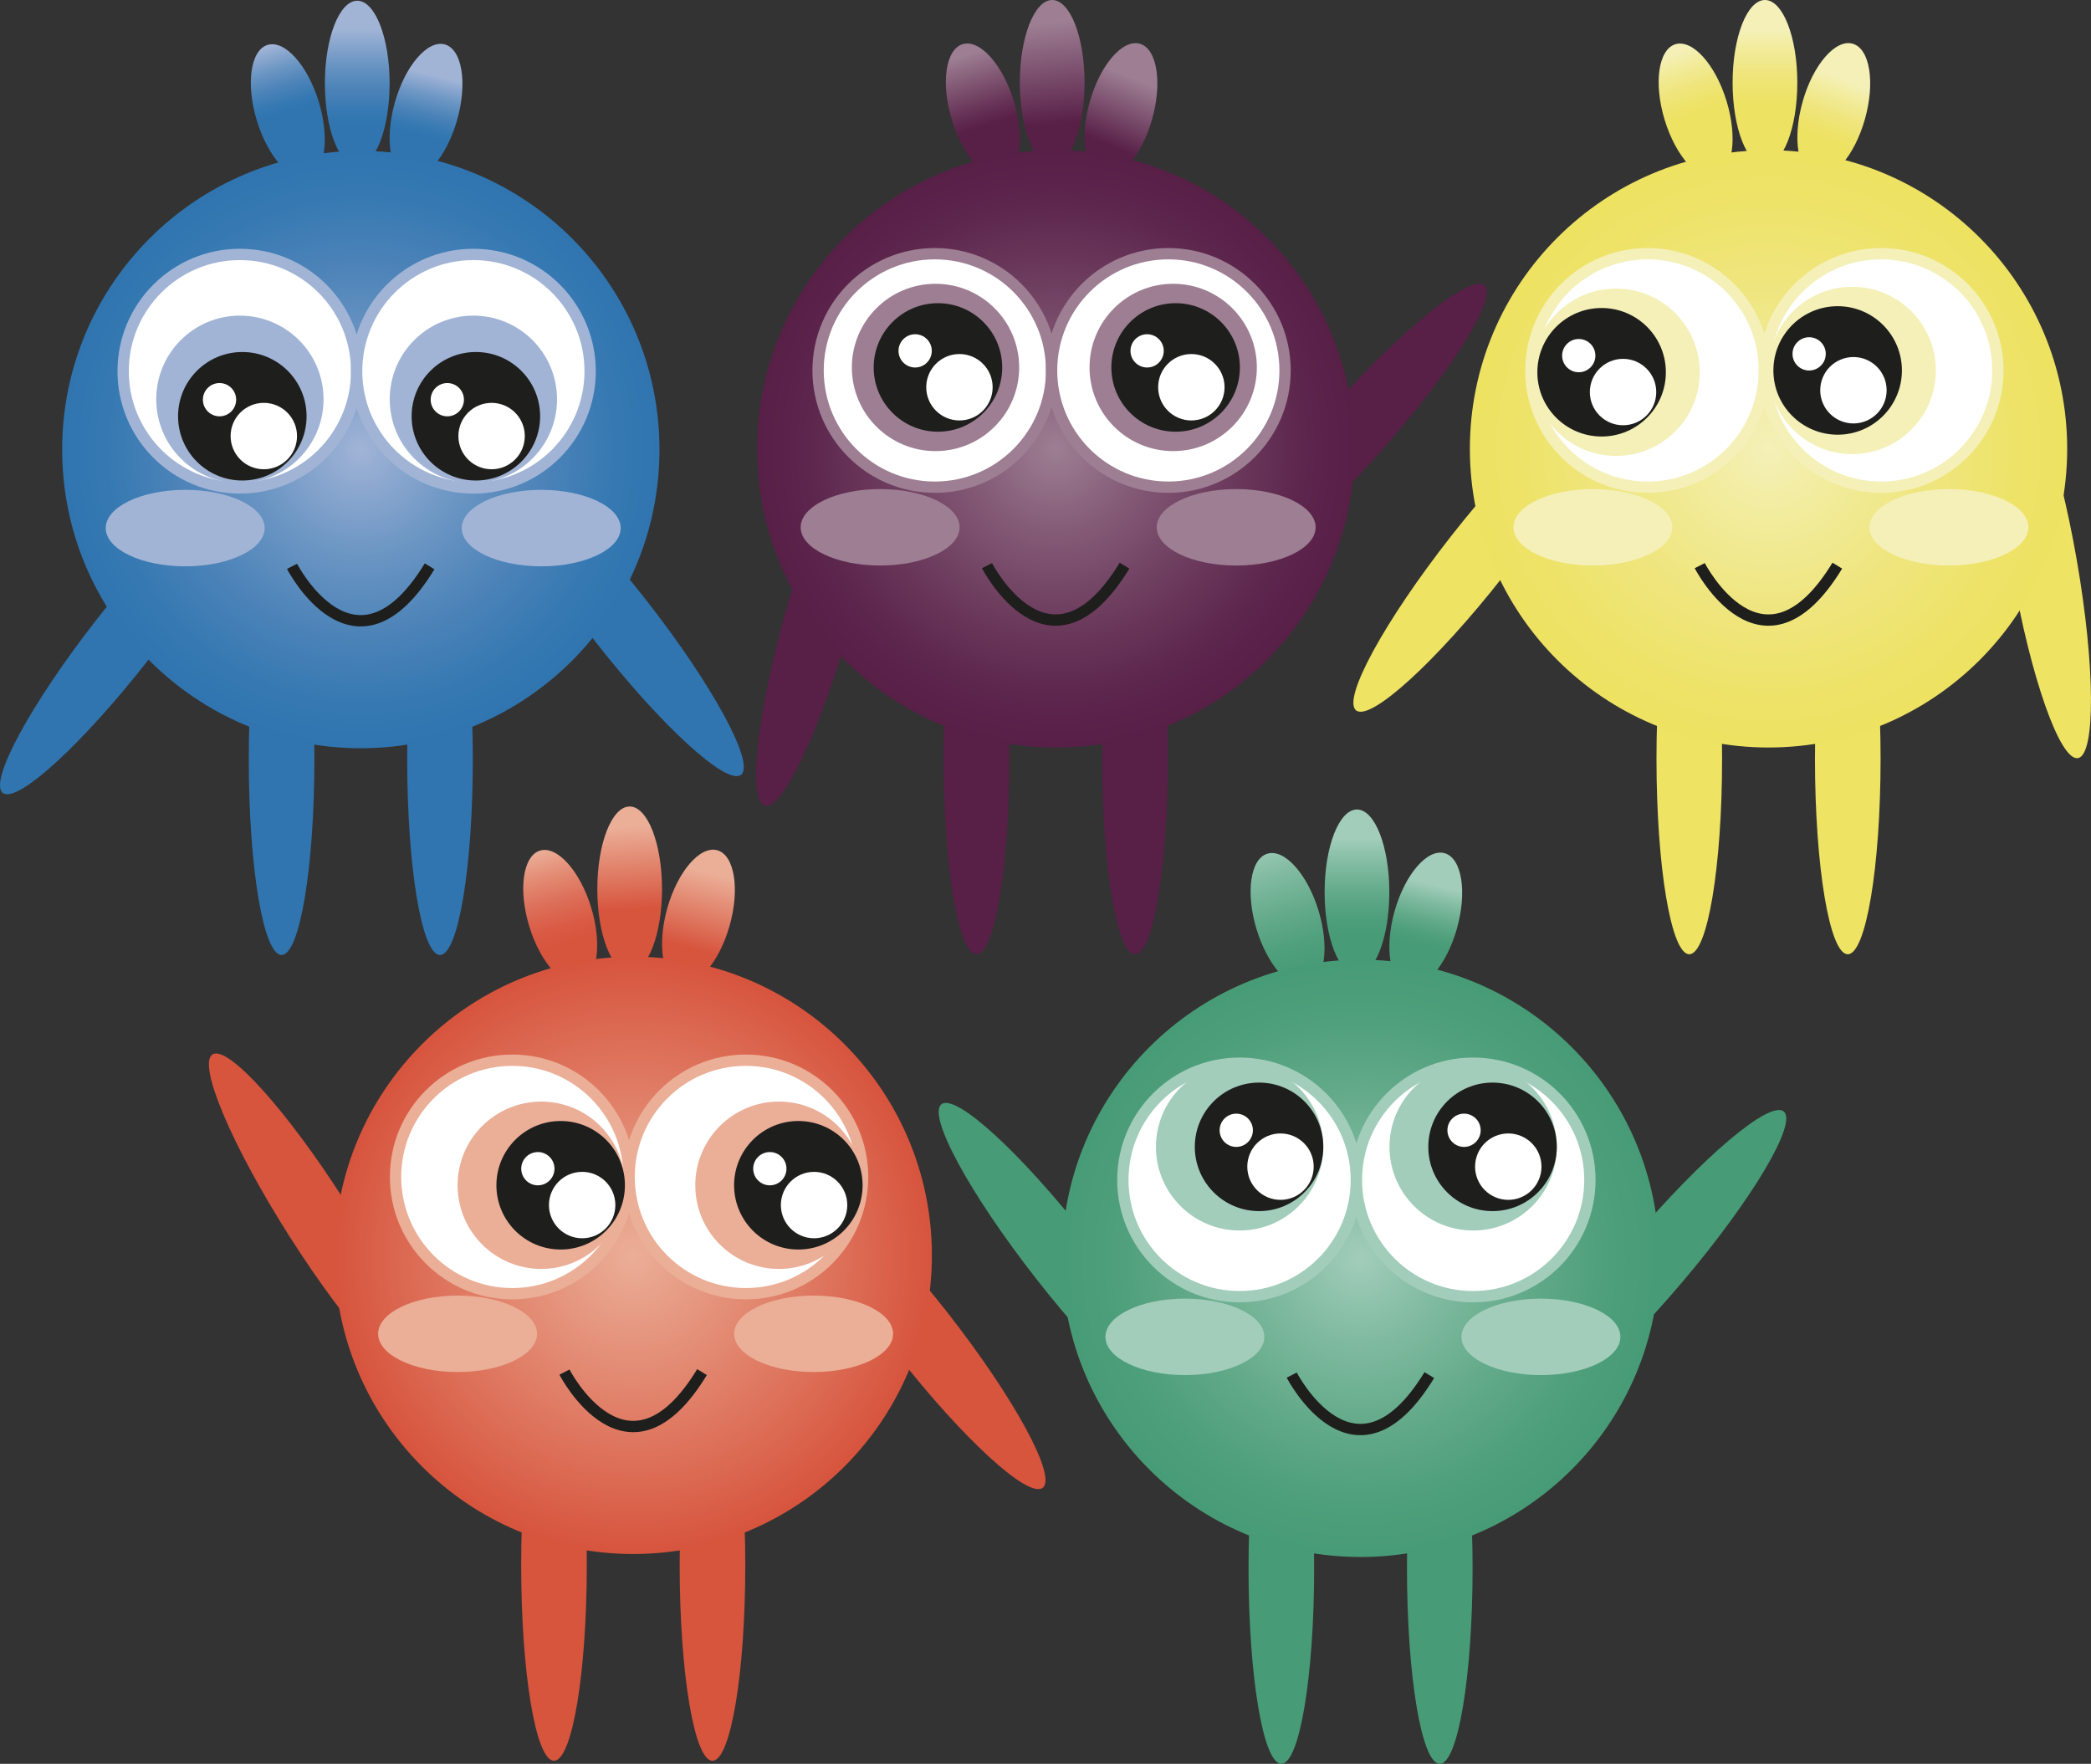 <svg xmlns="http://www.w3.org/2000/svg" xmlns:xlink="http://www.w3.org/1999/xlink" viewBox="0 0 369.67 311.82"><rect x="0" y="0" width="369.67" height="311.82" fill="#333333" stroke="none"/><defs><style>.cls-1{fill:url(#Unbenannter_Verlauf_9);}.cls-2{fill:url(#Unbenannter_Verlauf_5);}.cls-3{fill:url(#Unbenannter_Verlauf_5-2);}.cls-4{fill:#d7543d;}.cls-5{fill:url(#Unbenannter_Verlauf_4);}.cls-6{fill:#ebae97;}.cls-7{fill:none;stroke:#1e1e1c;}.cls-17,.cls-24,.cls-31,.cls-38,.cls-7,.cls-8{stroke-miterlimit:10;stroke-width:2px;}.cls-10,.cls-17,.cls-24,.cls-31,.cls-38,.cls-8{fill:#fff;}.cls-8{stroke:#ebae97;}.cls-9{fill:#1e1e1c;}.cls-11{fill:url(#Unbenannter_Verlauf_3);}.cls-12{fill:url(#Unbenannter_Verlauf_3-2);}.cls-13{fill:url(#Unbenannter_Verlauf_3-3);}.cls-14{fill:#479b76;}.cls-15{fill:url(#Unbenannter_Verlauf_2);}.cls-16{fill:#a2cdba;}.cls-17{stroke:#a2cdba;}.cls-18{fill:#eee362;}.cls-19{fill:url(#Unbenannter_Verlauf_19);}.cls-20{fill:url(#Unbenannter_Verlauf_19-2);}.cls-21{fill:url(#Unbenannter_Verlauf_19-3);}.cls-22{fill:url(#Unbenannter_Verlauf_17);}.cls-23{fill:#f4f0b8;}.cls-24{stroke:#f4f0b8;}.cls-25{fill:url(#Unbenannter_Verlauf_16);}.cls-26{fill:url(#Unbenannter_Verlauf_16-2);}.cls-27{fill:url(#Unbenannter_Verlauf_16-3);}.cls-28{fill:#3075b0;}.cls-29{fill:url(#Unbenannter_Verlauf_13);}.cls-30{fill:#a1b4d6;}.cls-31{stroke:#a1b4d6;}.cls-32{fill:url(#Unbenannter_Verlauf_10);}.cls-33{fill:url(#Unbenannter_Verlauf_11);}.cls-34{fill:url(#Unbenannter_Verlauf_11-2);}.cls-35{fill:#581f47;}.cls-36{fill:url(#Unbenannter_Verlauf_12);}.cls-37{fill:#9d7e93;}.cls-38{stroke:#9d7e93;}</style><linearGradient id="Unbenannter_Verlauf_9" x1="96.34" y1="640.79" x2="101.06" y2="624.4" gradientTransform="matrix(0.96, 0.29, 0.29, -0.96, -179.98, 737.11)" gradientUnits="userSpaceOnUse"><stop offset="0" stop-color="#ebae97"/><stop offset="0.26" stop-color="#e48d76"/><stop offset="0.57" stop-color="#dc6d57"/><stop offset="0.82" stop-color="#da5a44"/><stop offset="1" stop-color="#d7543d"/></linearGradient><linearGradient id="Unbenannter_Verlauf_5" x1="125.99" y1="640.85" x2="122.44" y2="627.48" gradientTransform="matrix(0.27, 0.96, 0.96, -0.27, -517.69, 215.31)" gradientUnits="userSpaceOnUse"><stop offset="0" stop-color="#ebae97"/><stop offset="1" stop-color="#d7543d"/></linearGradient><linearGradient id="Unbenannter_Verlauf_5-2" x1="110.58" y1="647.3" x2="111.57" y2="632.64" gradientTransform="matrix(1, 0, 0, -1, 0, 793.51)" xlink:href="#Unbenannter_Verlauf_5"/><radialGradient id="Unbenannter_Verlauf_4" cx="111.95" cy="571.58" r="52.8" gradientTransform="matrix(1, 0, 0, -1, 0, 793.51)" xlink:href="#Unbenannter_Verlauf_5"/><linearGradient id="Unbenannter_Verlauf_3" x1="224.23" y1="642.64" x2="231.01" y2="619.1" gradientTransform="matrix(0.96, 0.29, 0.29, -0.96, -174.21, 699.6)" gradientUnits="userSpaceOnUse"><stop offset="0" stop-color="#a2cdba"/><stop offset="0.25" stop-color="#83bca3"/><stop offset="0.56" stop-color="#63aa8a"/><stop offset="0.82" stop-color="#4e9f7b"/><stop offset="1" stop-color="#479b76"/></linearGradient><linearGradient id="Unbenannter_Verlauf_3-2" x1="254.06" y1="639.06" x2="251.47" y2="628.45" gradientTransform="matrix(0.27, 0.96, 0.96, -0.27, -423.64, 91.97)" xlink:href="#Unbenannter_Verlauf_3"/><linearGradient id="Unbenannter_Verlauf_3-3" x1="239.9" y1="645.35" x2="239.9" y2="628.27" gradientTransform="matrix(1, 0, 0, -1, 0, 793.51)" xlink:href="#Unbenannter_Verlauf_3"/><radialGradient id="Unbenannter_Verlauf_2" cx="240.53" cy="571.05" r="52.8" gradientTransform="matrix(1, 0, 0, -1, 0, 793.51)" xlink:href="#Unbenannter_Verlauf_3"/><linearGradient id="Unbenannter_Verlauf_19" x1="297.24" y1="781.04" x2="301.16" y2="770.06" gradientTransform="matrix(0.96, 0.29, 0.29, -0.96, -212.84, 672.32)" gradientUnits="userSpaceOnUse"><stop offset="0" stop-color="#f4f0b8"/><stop offset="0.23" stop-color="#f2ec9d"/><stop offset="0.55" stop-color="#efe57e"/><stop offset="0.82" stop-color="#eee369"/><stop offset="1" stop-color="#eee262"/></linearGradient><linearGradient id="Unbenannter_Verlauf_19-2" x1="327.14" y1="781.54" x2="322.96" y2="770.82" gradientTransform="matrix(0.27, 0.96, 0.96, -0.27, -508.86, -81.54)" xlink:href="#Unbenannter_Verlauf_19"/><linearGradient id="Unbenannter_Verlauf_19-3" x1="312.03" y1="788.27" x2="312.03" y2="774.41" gradientTransform="matrix(1, 0, 0, -1, 0, 793.51)" xlink:href="#Unbenannter_Verlauf_19"/><radialGradient id="Unbenannter_Verlauf_17" cx="312.66" cy="714.16" r="52.8" gradientTransform="matrix(1, 0, 0, -1, 0, 793.51)" xlink:href="#Unbenannter_Verlauf_19"/><linearGradient id="Unbenannter_Verlauf_16" x1="48.36" y1="782.53" x2="51.7" y2="771" gradientTransform="matrix(0.96, 0.29, 0.29, -0.96, -223.64, 744.96)" gradientUnits="userSpaceOnUse"><stop offset="0" stop-color="#a1b4d6"/><stop offset="0.06" stop-color="#97aed3"/><stop offset="0.36" stop-color="#6a95c3"/><stop offset="0.62" stop-color="#4c83b8"/><stop offset="0.85" stop-color="#3679b2"/><stop offset="1" stop-color="#3075b0"/></linearGradient><linearGradient id="Unbenannter_Verlauf_16-2" x1="77.31" y1="782.04" x2="74.73" y2="771.43" gradientTransform="matrix(0.27, 0.96, 0.96, -0.27, -689.79, 158.01)" xlink:href="#Unbenannter_Verlauf_16"/><linearGradient id="Unbenannter_Verlauf_16-3" x1="63.16" y1="788.33" x2="63.16" y2="771.25" gradientTransform="matrix(1, 0, 0, -1, 0, 793.51)" xlink:href="#Unbenannter_Verlauf_16"/><radialGradient id="Unbenannter_Verlauf_13" cx="63.79" cy="714.03" r="52.8" gradientTransform="matrix(1, 0, 0, -1, 0, 793.51)" xlink:href="#Unbenannter_Verlauf_16"/><linearGradient id="Unbenannter_Verlauf_10" x1="171.65" y1="780.8" x2="175.45" y2="768.39" gradientTransform="matrix(0.96, 0.29, 0.29, -0.96, -218.33, 709.1)" gradientUnits="userSpaceOnUse"><stop offset="0" stop-color="#9d7e93"/><stop offset="0.23" stop-color="#8c667f"/><stop offset="0.75" stop-color="#673357"/><stop offset="1" stop-color="#581f47"/></linearGradient><linearGradient id="Unbenannter_Verlauf_11" x1="201.27" y1="781.49" x2="196.44" y2="769.77" gradientTransform="matrix(0.27, 0.96, 0.96, -0.27, -600.54, 39.71)" gradientUnits="userSpaceOnUse"><stop offset="0" stop-color="#9d7e93"/><stop offset="1" stop-color="#581f47"/></linearGradient><linearGradient id="Unbenannter_Verlauf_11-2" x1="185.01" y1="789.42" x2="186.73" y2="771.49" gradientTransform="matrix(1, 0, 0, -1, 0, 793.51)" xlink:href="#Unbenannter_Verlauf_11"/><radialGradient id="Unbenannter_Verlauf_12" cx="186.65" cy="714.16" r="52.8" gradientTransform="matrix(1, 0, 0, -1, 0, 793.51)" gradientUnits="userSpaceOnUse"><stop offset="0" stop-color="#9d7e93"/><stop offset="0.28" stop-color="#845b77"/><stop offset="0.58" stop-color="#6c3b5d"/><stop offset="0.83" stop-color="#5d264d"/><stop offset="1" stop-color="#581f47"/></radialGradient></defs><g id="Ebene_2" data-name="Ebene 2"><g id="Ebene_1-2" data-name="Ebene 1"><g id="Ebene_2-2" data-name="Ebene 2"><g id="Ebene_1-2-2" data-name="Ebene 1-2"><ellipse class="cls-1" cx="99.04" cy="162.1" rx="5.72" ry="12.25" transform="translate(-43 35.96) rotate(-16.97)"/><ellipse class="cls-2" cx="123.48" cy="162.1" rx="12.25" ry="5.72" transform="translate(-66.13 236.75) rotate(-74.19)"/><ellipse class="cls-3" cx="111.32" cy="157.19" rx="5.72" ry="14.61"/><ellipse class="cls-4" cx="97.94" cy="276.72" rx="5.8" ry="34.56"/><ellipse class="cls-4" cx="125.96" cy="276.72" rx="5.8" ry="34.56"/><ellipse class="cls-4" cx="163.07" cy="235.79" rx="5.8" ry="34.56" transform="translate(-110.6 150.38) rotate(-38)"/><ellipse class="cls-4" cx="56.13" cy="215.56" rx="5.8" ry="34.56" transform="translate(-107 63.89) rotate(-32.49)"/><circle class="cls-5" cx="111.95" cy="221.93" r="52.8"/><ellipse class="cls-6" cx="80.9" cy="235.8" rx="14.05" ry="6.76"/><path class="cls-7" d="M99.79,242.57s11.14,21.65,24.32,0"/><circle class="cls-8" cx="90.57" cy="208.07" r="20.64"/><circle class="cls-8" cx="131.86" cy="208.07" r="20.64"/><circle class="cls-6" cx="95.69" cy="209.54" r="14.79"/><circle class="cls-9" cx="99.12" cy="209.54" r="11.36"/><circle class="cls-6" cx="137.71" cy="209.54" r="14.79"/><circle class="cls-9" cx="141.14" cy="209.54" r="11.36"/><circle class="cls-10" cx="143.92" cy="213.04" r="5.87"/><circle class="cls-10" cx="136.1" cy="206.61" r="2.94"/><circle class="cls-10" cx="102.92" cy="213.04" r="5.87"/><circle class="cls-10" cx="95.09" cy="206.61" r="2.94"/><ellipse class="cls-6" cx="143.84" cy="235.8" rx="14.05" ry="6.76"/><ellipse class="cls-11" cx="227.63" cy="162.64" rx="5.72" ry="12.25" transform="translate(-37.56 73.52) rotate(-16.97)"/><ellipse class="cls-12" cx="252.06" cy="162.62" rx="12.25" ry="5.72" transform="translate(26.92 360.84) rotate(-74.19)"/><ellipse class="cls-13" cx="239.9" cy="157.72" rx="5.72" ry="14.61"/><ellipse class="cls-14" cx="226.53" cy="277.26" rx="5.8" ry="34.56"/><ellipse class="cls-14" cx="254.54" cy="277.26" rx="5.8" ry="34.56"/><ellipse class="cls-14" cx="293.02" cy="222.87" rx="34.56" ry="5.8" transform="translate(-66.44 302.39) rotate(-49.73)"/><ellipse class="cls-14" cx="187.72" cy="222.45" rx="5.8" ry="34.56" transform="translate(-97.16 162.73) rotate(-38)"/><circle class="cls-15" cx="240.53" cy="222.46" r="52.8"/><ellipse class="cls-16" cx="209.48" cy="236.34" rx="14.05" ry="6.76"/><path class="cls-7" d="M228.37,243.1s11.11,21.65,24.32,0"/><circle class="cls-17" cx="219.15" cy="208.6" r="20.64"/><circle class="cls-17" cx="260.44" cy="208.6" r="20.64"/><circle class="cls-16" cx="260.44" cy="202.75" r="14.79"/><circle class="cls-9" cx="263.87" cy="202.75" r="11.36"/><circle class="cls-10" cx="266.65" cy="206.25" r="5.87"/><circle class="cls-10" cx="258.83" cy="199.82" r="2.94"/><circle class="cls-16" cx="219.15" cy="202.75" r="14.79"/><circle class="cls-9" cx="222.59" cy="202.75" r="11.36"/><circle class="cls-10" cx="226.38" cy="206.25" r="5.87"/><circle class="cls-10" cx="218.56" cy="199.82" r="2.94"/><ellipse class="cls-16" cx="272.42" cy="236.34" rx="14.05" ry="6.76"/></g></g><g id="Ebene_2-3" data-name="Ebene 2"><g id="Ebene_1-2-3" data-name="Ebene 1-2"><ellipse class="cls-18" cx="298.65" cy="134.14" rx="5.8" ry="34.56"/><ellipse class="cls-18" cx="326.67" cy="134.14" rx="5.8" ry="34.56"/><ellipse class="cls-19" cx="299.77" cy="19.54" rx="5.72" ry="12.25" transform="translate(7.35 88.34) rotate(-16.97)"/><ellipse class="cls-20" cx="324.19" cy="19.52" rx="12.25" ry="5.72" transform="translate(217.09 326.12) rotate(-74.19)"/><ellipse class="cls-21" cx="312.03" cy="14.61" rx="5.72" ry="14.61"/><ellipse class="cls-18" cx="361.44" cy="99.97" rx="5.8" ry="34.56" transform="translate(-11.79 63.44) rotate(-9.87)"/><ellipse class="cls-18" cx="261.18" cy="98.27" rx="34.71" ry="5.82" transform="translate(22.62 243.06) rotate(-51.87)"/><circle class="cls-22" cx="312.66" cy="79.35" r="52.8"/><ellipse class="cls-23" cx="281.61" cy="93.22" rx="14.05" ry="6.76"/><path class="cls-7" d="M300.5,100s11.11,21.65,24.32,0"/><circle class="cls-24" cx="291.28" cy="65.49" r="20.64"/><circle class="cls-24" cx="332.57" cy="65.49" r="20.64"/><circle class="cls-23" cx="327.45" cy="65.49" r="14.79"/><circle class="cls-9" cx="324.88" cy="65.49" r="11.36"/><circle class="cls-10" cx="327.67" cy="68.99" r="5.87"/><circle class="cls-10" cx="319.84" cy="62.56" r="2.94"/><circle class="cls-23" cx="285.71" cy="65.81" r="14.79"/><circle class="cls-9" cx="283.15" cy="65.81" r="11.36"/><circle class="cls-10" cx="286.94" cy="69.31" r="5.87"/><circle class="cls-10" cx="279.11" cy="62.87" r="2.94"/><ellipse class="cls-23" cx="344.55" cy="93.22" rx="14.05" ry="6.76"/><ellipse class="cls-25" cx="50.88" cy="19.65" rx="5.72" ry="12.25" transform="translate(-3.52 15.71) rotate(-16.97)"/><ellipse class="cls-26" cx="75.32" cy="19.65" rx="12.25" ry="5.72" transform="translate(35.89 86.76) rotate(-74.19)"/><ellipse class="cls-27" cx="63.16" cy="14.74" rx="5.72" ry="14.61"/><ellipse class="cls-28" cx="49.78" cy="134.27" rx="5.8" ry="34.56"/><ellipse class="cls-28" cx="77.79" cy="134.27" rx="5.8" ry="34.56"/><ellipse class="cls-28" cx="109.73" cy="109.74" rx="5.8" ry="34.56" transform="translate(-44.3 90.82) rotate(-38)"/><ellipse class="cls-28" cx="21.77" cy="112.95" rx="34.56" ry="5.8" transform="translate(-80.64 60.56) rotate(-52)"/><circle class="cls-29" cx="63.79" cy="79.48" r="52.8"/><ellipse class="cls-30" cx="32.74" cy="93.36" rx="14.05" ry="6.76"/><path class="cls-7" d="M51.63,100.12s11.11,21.65,24.32,0"/><circle class="cls-31" cx="42.41" cy="65.62" r="20.64"/><circle class="cls-31" cx="83.69" cy="65.62" r="20.64"/><circle class="cls-30" cx="83.69" cy="70.59" r="14.79"/><circle class="cls-9" cx="84.13" cy="73.59" r="11.36"/><circle class="cls-10" cx="86.91" cy="77.09" r="5.87"/><circle class="cls-10" cx="79.08" cy="70.66" r="2.94"/><circle class="cls-30" cx="42.41" cy="70.59" r="14.79"/><circle class="cls-9" cx="42.84" cy="73.59" r="11.36"/><circle class="cls-10" cx="46.64" cy="77.09" r="5.87"/><circle class="cls-10" cx="38.81" cy="70.66" r="2.94"/><ellipse class="cls-30" cx="95.68" cy="93.36" rx="14.05" ry="6.76"/><ellipse class="cls-32" cx="173.75" cy="19.53" rx="5.72" ry="12.25" transform="translate(1.87 51.56) rotate(-16.97)"/><ellipse class="cls-33" cx="198.18" cy="19.52" rx="12.25" ry="5.72" transform="translate(125.4 204.88) rotate(-74.19)"/><ellipse class="cls-34" cx="186.02" cy="14.61" rx="5.72" ry="14.61"/><ellipse class="cls-35" cx="172.64" cy="134.14" rx="5.8" ry="34.56"/><ellipse class="cls-35" cx="200.66" cy="134.14" rx="5.8" ry="34.56"/><ellipse class="cls-35" cx="239.47" cy="76.29" rx="34.56" ry="5.8" transform="translate(23.32 204.52) rotate(-48.35)"/><ellipse class="cls-35" cx="144.62" cy="109.18" rx="34.56" ry="5.8" transform="translate(0.17 218.59) rotate(-74.19)"/><circle class="cls-36" cx="186.65" cy="79.35" r="52.8"/><ellipse class="cls-37" cx="155.6" cy="93.22" rx="14.05" ry="6.76"/><path class="cls-7" d="M174.49,100s11.11,21.65,24.32,0"/><circle class="cls-38" cx="165.27" cy="65.49" r="20.64"/><circle class="cls-38" cx="206.55" cy="65.49" r="20.64"/><circle class="cls-37" cx="165.39" cy="64.96" r="14.79"/><circle class="cls-37" cx="207.41" cy="64.96" r="14.79"/><circle class="cls-9" cx="207.84" cy="64.96" r="11.36"/><circle class="cls-10" cx="210.62" cy="68.46" r="5.87"/><circle class="cls-10" cx="202.8" cy="62.03" r="2.94"/><circle class="cls-9" cx="165.82" cy="64.96" r="11.36"/><circle class="cls-10" cx="169.62" cy="68.46" r="5.87"/><circle class="cls-10" cx="161.79" cy="62.03" r="2.94"/><ellipse class="cls-37" cx="218.54" cy="93.22" rx="14.05" ry="6.76"/></g></g></g></g></svg>